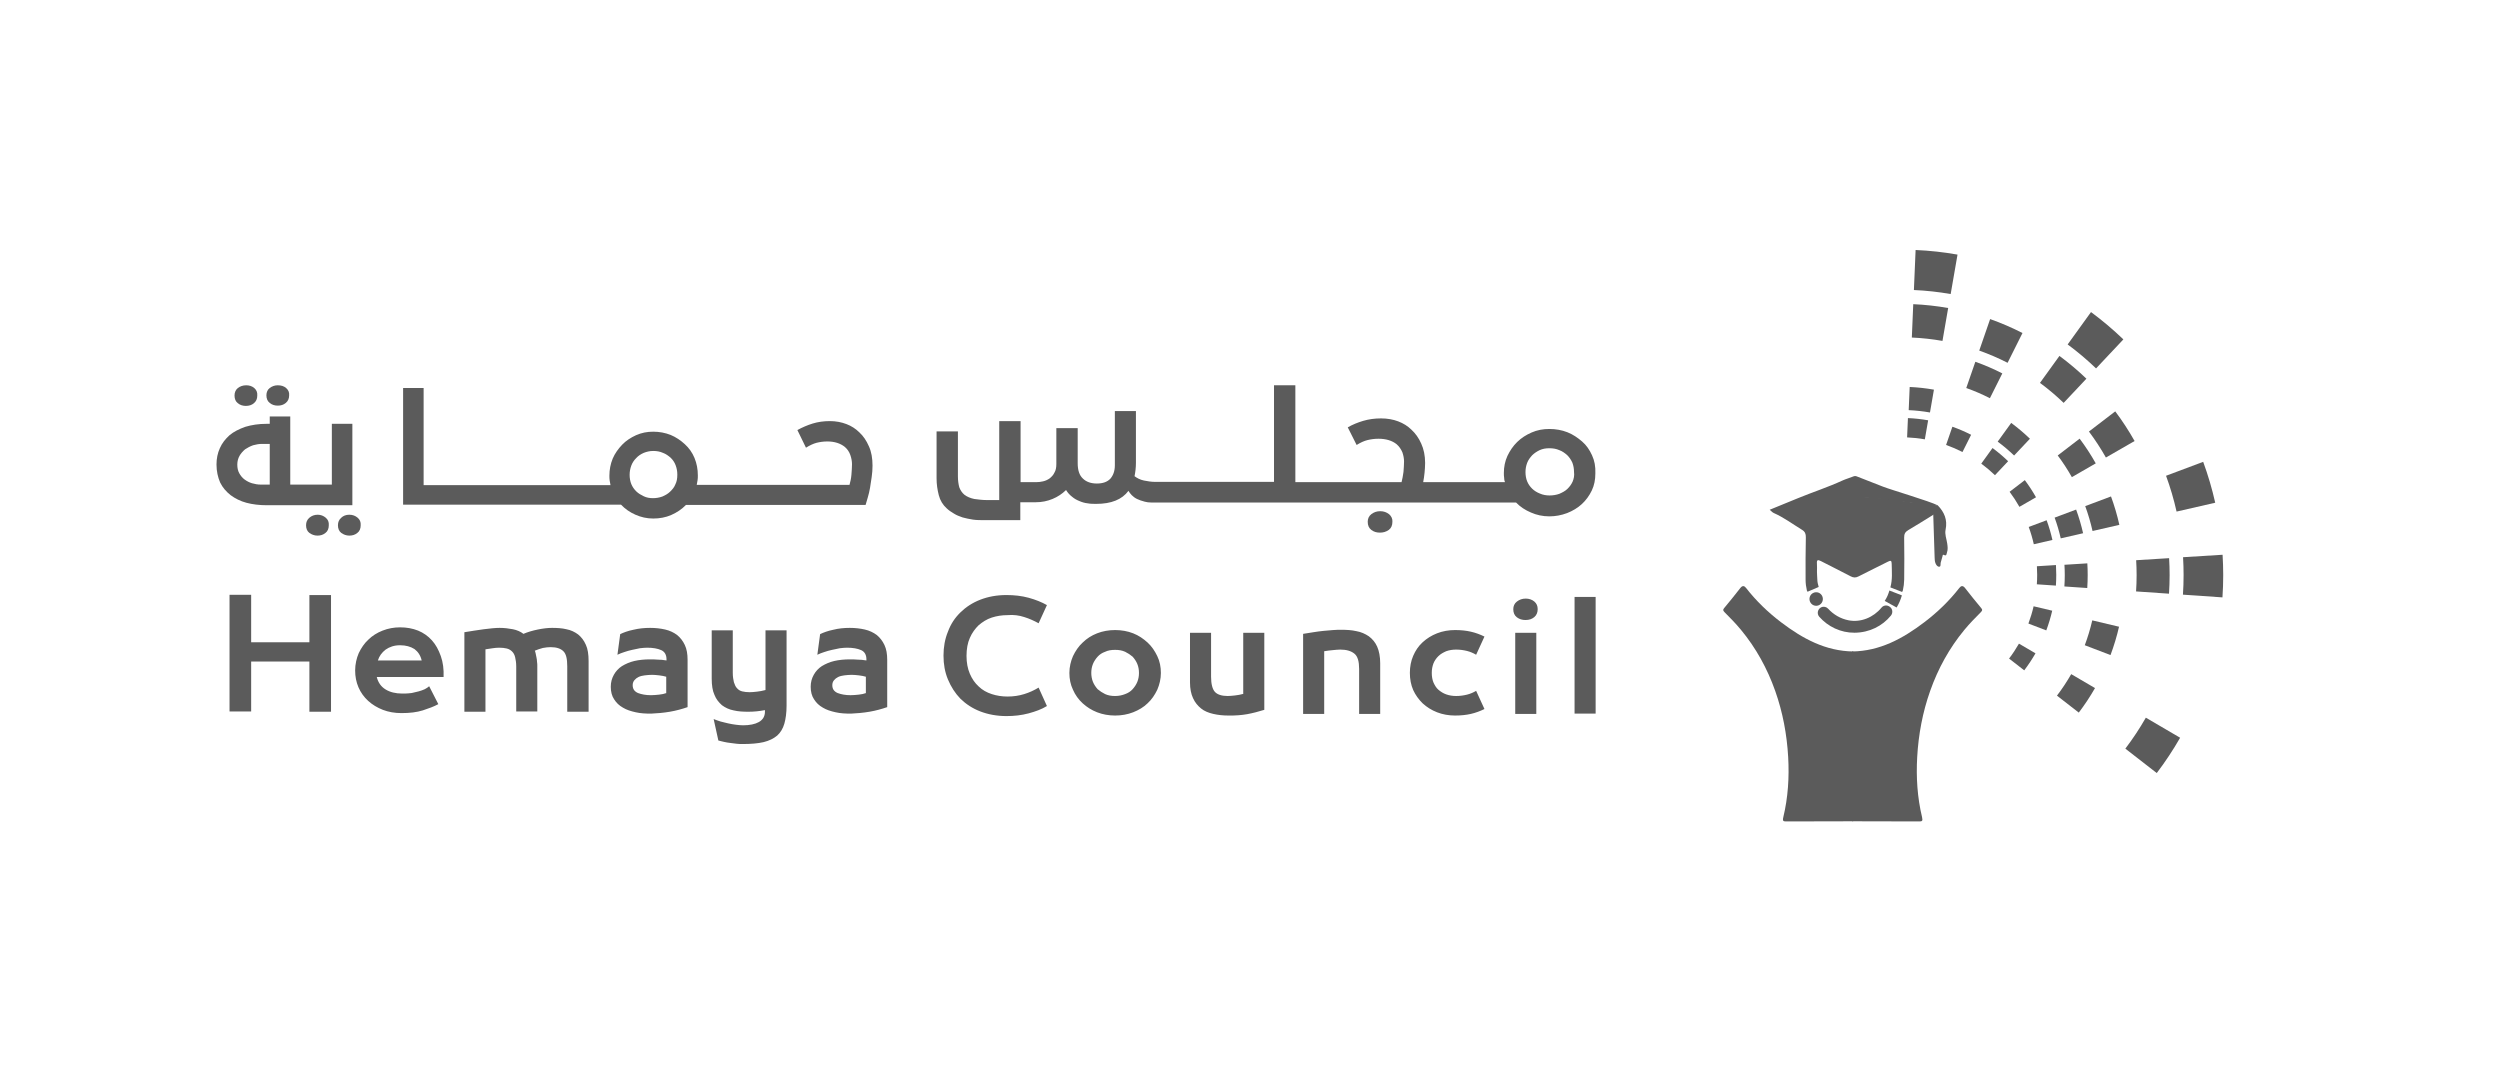 <svg width="280" height="120" viewBox="0 0 280 120" fill="none" xmlns="http://www.w3.org/2000/svg">
<path d="M216.707 57.287L208.965 58.212H206.584L205.656 56.596L206.528 55.51L211.637 55.863L213.596 56.197L217.029 56.596" fill="#5B5B5B"/>
<path d="M227.786 60.955L229.872 60.475C229.705 59.728 229.486 58.984 229.222 58.267L227.216 59.02C227.448 59.649 227.64 60.3 227.786 60.955Z" fill="#5B5B5B"/>
<path d="M217.962 49.835C218.588 50.057 219.205 50.323 219.798 50.626L220.766 48.696C220.087 48.35 219.383 48.046 218.667 47.792L217.962 49.835Z" fill="#5B5B5B"/>
<path d="M225.076 55.08C225.476 55.616 225.847 56.184 226.174 56.766L228.033 55.695C227.659 55.031 227.238 54.384 226.78 53.774L225.076 55.08Z" fill="#5B5B5B"/>
<path d="M225.016 73.76L226.713 75.079C227.174 74.474 227.596 73.832 227.975 73.172L226.123 72.088C225.792 72.667 225.42 73.23 225.016 73.76Z" fill="#5B5B5B"/>
<path d="M215.952 47.074C215.207 46.943 214.446 46.858 213.688 46.826L213.596 48.988C214.262 49.017 214.929 49.089 215.582 49.206L215.952 47.074Z" fill="#5B5B5B"/>
<path d="M221.902 51.927C222.438 52.324 222.955 52.759 223.435 53.222L224.91 51.657C224.361 51.129 223.775 50.631 223.162 50.179L221.902 51.927Z" fill="#5B5B5B"/>
<path d="M227.182 69.838L229.183 70.604C229.451 69.888 229.675 69.144 229.848 68.398L227.765 67.904C227.613 68.56 227.415 69.211 227.182 69.838Z" fill="#5B5B5B"/>
<path d="M228.133 63.419C228.153 63.737 228.163 64.061 228.163 64.381C228.163 64.735 228.15 65.093 228.126 65.442L230.261 65.588C230.287 65.19 230.301 64.783 230.301 64.379C230.301 64.015 230.29 63.647 230.268 63.286L228.133 63.419Z" fill="#5B5B5B"/>
<path d="M216.6 43.641C215.709 43.482 214.794 43.382 213.885 43.341L213.774 45.936C214.573 45.971 215.374 46.059 216.157 46.198L216.6 43.641Z" fill="#5B5B5B"/>
<path d="M223.741 49.463C224.384 49.939 225.003 50.462 225.58 51.018L227.352 49.138C226.692 48.505 225.987 47.908 225.255 47.366L223.741 49.463Z" fill="#5B5B5B"/>
<path d="M233.773 65.858C233.805 65.38 233.821 64.891 233.821 64.409C233.821 63.969 233.808 63.529 233.781 63.096L231.218 63.255C231.242 63.635 231.254 64.025 231.254 64.409C231.254 64.834 231.239 65.262 231.211 65.683L233.773 65.858Z" fill="#5B5B5B"/>
<path d="M230.118 57.975C230.396 58.73 230.626 59.511 230.802 60.297L233.306 59.722C233.104 58.825 232.842 57.933 232.526 57.072L230.118 57.975Z" fill="#5B5B5B"/>
<path d="M233.545 56.686C233.877 57.592 234.153 58.53 234.364 59.473L237.368 58.783C237.127 57.706 236.812 56.637 236.432 55.602L233.545 56.686Z" fill="#5B5B5B"/>
<path d="M232.919 49.129L230.465 51.013C231.044 51.784 231.575 52.6 232.048 53.439L234.725 51.897C234.187 50.941 233.579 50.009 232.919 49.129Z" fill="#5B5B5B"/>
<path d="M224.259 41.82C223.285 41.32 222.268 40.882 221.239 40.518L220.221 43.459C221.124 43.777 222.014 44.162 222.868 44.599L224.259 41.82Z" fill="#5B5B5B"/>
<path d="M233.495 72.265L236.377 73.368C236.764 72.336 237.085 71.267 237.333 70.193L234.334 69.482C234.116 70.424 233.834 71.36 233.495 72.265Z" fill="#5B5B5B"/>
<path d="M230.38 77.912L232.824 79.811C233.486 78.938 234.098 78.015 234.641 77.064L231.976 75.503C231.498 76.337 230.962 77.148 230.38 77.912Z" fill="#5B5B5B"/>
<path d="M226.518 37.298C225.349 36.7 224.13 36.174 222.895 35.736L221.675 39.266C222.757 39.649 223.826 40.109 224.85 40.634L226.518 37.298Z" fill="#5B5B5B"/>
<path d="M218.195 34.498C216.91 34.27 215.594 34.125 214.284 34.068L214.125 37.805C215.276 37.856 216.431 37.981 217.557 38.182L218.195 34.498Z" fill="#5B5B5B"/>
<path d="M239.074 49.394C238.426 48.244 237.698 47.128 236.907 46.073L233.96 48.332C234.654 49.258 235.294 50.239 235.861 51.244L239.074 49.394Z" fill="#5B5B5B"/>
<path d="M233.677 42.414C232.729 41.502 231.714 40.644 230.656 39.863L228.477 42.883C229.404 43.567 230.294 44.32 231.128 45.122L233.677 42.414Z" fill="#5B5B5B"/>
<path d="M242.927 66.493C242.974 65.802 242.997 65.099 242.997 64.406C242.997 63.776 242.978 63.14 242.94 62.514L239.25 62.743C239.283 63.294 239.301 63.852 239.301 64.406C239.301 65.015 239.28 65.633 239.24 66.24L242.927 66.493Z" fill="#5B5B5B"/>
<path d="M248.104 56.305C247.756 54.755 247.302 53.214 246.756 51.725L242.597 53.286C243.076 54.591 243.473 55.94 243.776 57.297L248.104 56.305Z" fill="#5B5B5B"/>
<path d="M237.817 38.013C236.68 36.917 235.459 35.888 234.193 34.952L231.577 38.578C232.69 39.398 233.759 40.302 234.757 41.263L237.817 38.013Z" fill="#5B5B5B"/>
<path d="M248.93 62.133L244.502 62.407C244.542 63.066 244.562 63.737 244.562 64.4C244.562 65.134 244.538 65.874 244.49 66.602L248.915 66.907C248.972 66.078 249 65.235 249 64.4C248.998 63.646 248.974 62.883 248.93 62.133Z" fill="#5B5B5B"/>
<path d="M238.039 83.848L241.557 86.582C242.511 85.326 243.39 83.995 244.174 82.628L240.334 80.379C239.647 81.581 238.876 82.746 238.039 83.848Z" fill="#5B5B5B"/>
<path d="M219.242 28.515C217.699 28.241 216.121 28.068 214.548 28L214.357 32.483C215.737 32.543 217.122 32.695 218.475 32.934L219.242 28.515Z" fill="#5B5B5B"/>
<path d="M207.576 72.964C204.46 72.93 201.88 71.516 199.48 69.692C198.016 68.58 196.692 67.308 195.553 65.844C195.359 65.595 195.151 65.557 194.913 65.864C194.333 66.619 193.725 67.354 193.118 68.09C192.972 68.267 192.943 68.36 193.139 68.556C193.782 69.198 194.419 69.851 194.998 70.552C196.679 72.588 197.935 74.874 198.82 77.374C199.67 79.776 200.132 82.256 200.276 84.794C200.404 87.058 200.262 89.313 199.731 91.521C199.62 91.987 199.746 92.001 200.097 92C202.58 91.992 205.065 91.987 207.55 91.983C207.549 86.067 207.547 80.153 207.548 74.238C207.548 73.813 207.566 73.389 207.576 72.964Z" fill="#5B5B5B"/>
<path d="M207.426 72.964C210.542 72.93 213.121 71.516 215.522 69.692C216.986 68.58 218.311 67.308 219.449 65.844C219.642 65.595 219.851 65.557 220.089 65.864C220.669 66.619 221.277 67.354 221.884 68.09C222.03 68.267 222.059 68.36 221.863 68.556C221.22 69.198 220.583 69.851 220.004 70.552C218.323 72.588 217.066 74.874 216.182 77.374C215.331 79.776 214.869 82.256 214.726 84.794C214.598 87.058 214.74 89.313 215.27 91.522C215.381 91.987 215.256 92.001 214.906 92C212.421 91.992 209.936 91.987 207.451 91.983C207.453 86.067 207.456 80.153 207.454 74.238C207.454 73.813 207.436 73.389 207.426 72.964Z" fill="#5B5B5B"/>
<path d="M216.315 57.18C216.616 57.221 216.518 57.463 216.524 57.633C216.578 59.238 216.621 60.842 216.678 62.444C216.684 62.655 216.695 62.877 216.769 63.07C216.843 63.259 216.991 63.497 217.203 63.471C217.405 63.447 217.316 63.18 217.358 63.021C217.42 62.78 217.494 62.541 217.56 62.3C217.581 62.213 217.569 62.075 217.716 62.151C218.032 62.313 217.998 62.06 218.059 61.887C218.183 61.543 218.136 61.206 218.086 60.858C218.012 60.346 217.796 59.844 217.907 59.315C218.136 58.231 217.766 57.356 217.026 56.597C216.766 56.761 216.407 56.804 216.315 57.18Z" fill="#5B5B5B"/>
<path d="M203.412 67.849C203.361 67.849 203.313 67.844 203.264 67.833C203.216 67.825 203.169 67.809 203.125 67.791C203.079 67.771 203.034 67.749 202.994 67.721C202.954 67.694 202.914 67.662 202.88 67.625C202.741 67.484 202.66 67.288 202.66 67.089C202.66 66.889 202.739 66.693 202.88 66.551C203.055 66.375 203.314 66.295 203.556 66.344C203.604 66.353 203.652 66.368 203.697 66.386C203.741 66.406 203.786 66.428 203.826 66.457C203.867 66.485 203.906 66.516 203.94 66.551C203.975 66.588 204.007 66.626 204.034 66.666C204.061 66.709 204.085 66.752 204.103 66.799C204.123 66.844 204.138 66.892 204.146 66.939C204.157 66.99 204.162 67.038 204.162 67.089C204.162 67.138 204.157 67.187 204.146 67.236C204.138 67.286 204.123 67.332 204.103 67.379C204.085 67.424 204.062 67.467 204.034 67.511C204.007 67.552 203.975 67.59 203.94 67.625C203.906 67.662 203.867 67.694 203.826 67.721C203.786 67.747 203.742 67.771 203.697 67.791C203.652 67.809 203.604 67.825 203.556 67.833C203.509 67.844 203.46 67.849 203.412 67.849Z" fill="#5B5B5B"/>
<path d="M215.08 56.401C213.435 56.434 211.788 56.419 210.144 56.404C209.741 56.401 209.43 56.508 209.098 56.758C208.413 57.274 207.619 57.359 206.812 57.076C206.438 56.946 206.207 56.666 206.273 56.23C206.342 55.781 206.655 55.719 207.039 55.733C207.63 55.754 208.225 55.747 208.818 55.748C210.489 55.75 215.36 56.596 217.029 56.596C216.058 56.111 211.867 54.884 210.879 54.499C209.902 54.119 208.926 53.733 207.948 53.352C207.818 53.301 207.687 53.312 207.561 53.366C207.162 53.533 206.736 53.643 206.353 53.82C204.732 54.566 203.037 55.114 201.391 55.789C200.344 56.219 199.297 56.646 198.206 57.093C198.385 57.24 198.498 57.383 198.645 57.449C199.785 57.953 200.782 58.697 201.836 59.345C202.167 59.547 202.261 59.802 202.254 60.182C202.226 61.77 202.211 63.356 202.226 64.942C202.228 65.349 202.28 65.744 202.369 66.127C202.392 66.223 202.416 66.182 202.444 66.276L203.693 65.74C203.601 65.412 203.545 65.207 203.537 64.856C203.53 64.586 203.5 64.316 203.5 64.046C203.5 63.736 203.521 63.426 203.496 63.119C203.46 62.693 203.605 62.669 203.943 62.843C205.045 63.416 206.164 63.958 207.262 64.541C207.582 64.711 207.832 64.727 208.161 64.555C209.246 63.989 210.354 63.47 211.441 62.911C211.768 62.742 211.863 62.779 211.869 63.161C211.884 64.092 211.97 64.886 211.722 65.788L213.038 66.3C213.068 66.199 213.096 66.231 213.12 66.127C213.21 65.736 213.261 65.33 213.269 64.911C213.293 63.343 213.288 61.774 213.266 60.207C213.26 59.812 213.378 59.577 213.719 59.376C214.695 58.804 215.651 58.196 216.614 57.603C216.706 57.228 217.065 57.184 217.326 57.019C216.624 56.645 215.903 56.385 215.08 56.401Z" fill="#5B5B5B"/>
<path d="M207.039 69.474C206.137 69.297 205.344 68.827 204.755 68.179C204.562 67.967 204.26 67.896 203.997 68.009C203.58 68.189 203.455 68.732 203.756 69.075C204.729 70.178 206.146 70.874 207.704 70.865C209.381 70.853 210.828 70.113 211.783 68.945C212.05 68.617 211.963 68.124 211.596 67.919L211.562 67.901C211.286 67.744 210.935 67.805 210.732 68.051C209.826 69.155 208.402 69.743 207.039 69.474Z" fill="#5B5B5B"/>
<path d="M211.089 67.303L211.116 67.261C211.227 67.085 211.325 66.905 211.405 66.722C211.451 66.619 211.493 66.509 211.534 66.387C211.557 66.319 211.577 66.253 211.595 66.186L211.608 66.136L213.01 66.683L212.999 66.723C212.867 67.174 212.68 67.604 212.443 68.004L212.421 68.042L211.089 67.303Z" fill="#5B5B5B"/>
<g clip-path="url(#clip0_7121_97731)">
<path d="M178.711 66.858H176.351V79.927H178.711V66.858ZM171.849 69.107C172.097 68.895 172.221 68.591 172.221 68.226C172.221 67.861 172.097 67.588 171.849 67.375C171.6 67.162 171.258 67.041 170.886 67.041C170.482 67.041 170.172 67.162 169.892 67.375C169.613 67.588 169.488 67.892 169.488 68.226C169.488 68.621 169.613 68.925 169.892 69.138C170.172 69.35 170.482 69.442 170.855 69.442C171.29 69.442 171.6 69.32 171.849 69.107ZM169.706 79.958H172.066V70.87H169.706V79.958ZM159.334 78.772C159.8 79.198 160.327 79.532 160.949 79.775C161.57 80.018 162.253 80.14 162.967 80.14C163.619 80.14 164.209 80.079 164.737 79.958C165.265 79.836 165.762 79.654 166.259 79.41L165.327 77.374C165.017 77.557 164.675 77.709 164.302 77.8C163.93 77.891 163.526 77.952 163.091 77.952C162.688 77.952 162.315 77.891 161.973 77.769C161.632 77.648 161.352 77.465 161.104 77.253C160.855 77.04 160.7 76.766 160.545 76.432C160.421 76.128 160.359 75.763 160.359 75.368C160.359 74.973 160.421 74.639 160.545 74.305C160.669 74.001 160.855 73.727 161.104 73.484C161.352 73.241 161.632 73.089 161.973 72.937C162.315 72.815 162.688 72.754 163.091 72.754C163.526 72.754 163.93 72.815 164.302 72.906C164.675 72.998 165.017 73.15 165.327 73.332L166.259 71.296C165.762 71.052 165.265 70.87 164.737 70.749C164.209 70.627 163.619 70.566 162.967 70.566C162.253 70.566 161.57 70.688 160.949 70.931C160.327 71.174 159.8 71.508 159.334 71.934C158.868 72.359 158.526 72.876 158.278 73.454C158.029 74.031 157.905 74.669 157.905 75.368C157.905 76.067 158.029 76.706 158.278 77.283C158.526 77.83 158.899 78.347 159.334 78.772ZM145.949 79.958H148.31V72.937C148.651 72.876 148.962 72.846 149.272 72.815C149.583 72.785 149.862 72.754 150.111 72.754C150.794 72.754 151.322 72.906 151.694 73.21C152.067 73.514 152.222 74.092 152.222 74.912V79.958H154.582V74.274C154.582 73.545 154.458 72.906 154.241 72.42C154.023 71.934 153.713 71.569 153.309 71.265C152.906 70.992 152.44 70.779 151.912 70.688C151.384 70.566 150.825 70.536 150.204 70.536C149.955 70.536 149.645 70.536 149.303 70.566C148.962 70.597 148.62 70.627 148.247 70.657C147.875 70.688 147.502 70.749 147.098 70.809C146.695 70.87 146.322 70.931 145.949 70.992V79.958ZM139.273 77.709C138.931 77.8 138.621 77.861 138.31 77.891C138.031 77.921 137.751 77.952 137.503 77.952C136.851 77.952 136.354 77.8 136.074 77.496C135.795 77.192 135.64 76.614 135.64 75.794V70.87H133.279V76.432C133.279 77.131 133.404 77.739 133.621 78.195C133.838 78.681 134.149 79.046 134.522 79.35C134.894 79.654 135.36 79.836 135.888 79.958C136.416 80.079 136.975 80.14 137.565 80.14C137.969 80.14 138.341 80.14 138.683 80.11C139.024 80.079 139.366 80.049 139.677 79.988C139.987 79.927 140.298 79.866 140.639 79.775C140.95 79.684 141.291 79.593 141.602 79.502V70.87H139.242V77.709H139.273ZM122.938 77.192C122.721 76.949 122.535 76.675 122.41 76.371C122.286 76.067 122.224 75.703 122.224 75.368C122.224 75.004 122.286 74.669 122.41 74.365C122.535 74.061 122.721 73.788 122.938 73.545C123.156 73.302 123.435 73.119 123.777 72.998C124.087 72.846 124.46 72.785 124.895 72.785C125.33 72.785 125.671 72.846 126.013 72.998C126.323 73.15 126.603 73.332 126.851 73.545C127.069 73.788 127.255 74.061 127.379 74.365C127.503 74.669 127.565 75.004 127.565 75.368C127.565 75.733 127.503 76.067 127.379 76.371C127.255 76.675 127.069 76.949 126.851 77.192C126.634 77.435 126.354 77.617 126.013 77.739C125.702 77.861 125.33 77.952 124.895 77.952C124.46 77.952 124.118 77.891 123.777 77.739C123.466 77.587 123.187 77.405 122.938 77.192ZM128.528 78.772C128.994 78.347 129.336 77.83 129.615 77.253C129.863 76.675 130.019 76.037 130.019 75.368C130.019 74.7 129.895 74.061 129.615 73.484C129.336 72.906 128.994 72.39 128.528 71.964C128.062 71.539 127.534 71.174 126.913 70.931C126.292 70.688 125.609 70.566 124.895 70.566C124.181 70.566 123.497 70.688 122.876 70.931C122.255 71.174 121.727 71.508 121.261 71.964C120.796 72.39 120.454 72.906 120.175 73.484C119.926 74.061 119.771 74.7 119.771 75.368C119.771 76.037 119.895 76.675 120.175 77.253C120.423 77.83 120.796 78.347 121.261 78.772C121.727 79.198 122.255 79.532 122.876 79.775C123.497 80.018 124.181 80.14 124.895 80.14C125.609 80.14 126.292 80.018 126.913 79.775C127.534 79.532 128.093 79.198 128.528 78.772ZM114.709 69.107C115.299 69.29 115.827 69.533 116.324 69.806L117.256 67.77C116.665 67.436 115.982 67.162 115.206 66.949C114.43 66.737 113.591 66.645 112.722 66.645C111.635 66.645 110.672 66.828 109.803 67.162C108.933 67.496 108.188 67.983 107.567 68.591C106.946 69.198 106.48 69.897 106.169 70.749C105.828 71.569 105.672 72.481 105.672 73.423C105.672 74.396 105.828 75.277 106.169 76.098C106.511 76.918 106.977 77.648 107.567 78.256C108.188 78.863 108.933 79.35 109.803 79.684C110.672 80.018 111.666 80.201 112.722 80.201C113.591 80.201 114.399 80.11 115.206 79.897C115.982 79.684 116.665 79.441 117.256 79.076L116.324 77.01C115.827 77.313 115.299 77.557 114.709 77.739C114.119 77.921 113.498 78.012 112.846 78.012C112.225 78.012 111.635 77.921 111.076 77.739C110.517 77.557 110.02 77.283 109.616 76.888C109.181 76.493 108.871 76.037 108.622 75.459C108.374 74.882 108.25 74.213 108.25 73.454C108.25 72.694 108.374 71.995 108.622 71.448C108.871 70.87 109.213 70.414 109.616 70.019C110.051 69.654 110.517 69.35 111.076 69.168C111.635 68.986 112.225 68.895 112.846 68.895C113.529 68.834 114.15 68.925 114.709 69.107Z" fill="#5B5B5B"/>
<path d="M97.381 79.715C98.095 79.593 98.747 79.411 99.368 79.198V73.909C99.368 73.241 99.275 72.694 99.058 72.238C98.84 71.782 98.561 71.417 98.188 71.113C97.816 70.84 97.381 70.627 96.853 70.505C96.325 70.384 95.766 70.323 95.176 70.323C94.524 70.323 93.903 70.384 93.313 70.536C92.723 70.657 92.226 70.84 91.853 71.022L91.543 73.332C91.791 73.21 92.039 73.119 92.319 73.028C92.598 72.937 92.878 72.846 93.188 72.785C93.499 72.724 93.778 72.663 94.058 72.603C94.337 72.572 94.617 72.542 94.865 72.542C95.517 72.542 96.045 72.633 96.449 72.815C96.853 72.998 97.039 73.362 97.039 73.849V73.97C96.666 73.909 96.356 73.879 96.045 73.879C95.735 73.849 95.455 73.849 95.207 73.849C94.555 73.849 93.965 73.909 93.437 74.031C92.909 74.153 92.443 74.365 92.039 74.609C91.667 74.852 91.356 75.186 91.139 75.581C90.921 75.976 90.797 76.402 90.797 76.918C90.797 77.466 90.921 77.952 91.17 78.317C91.418 78.712 91.729 79.016 92.164 79.259C92.567 79.502 93.033 79.654 93.592 79.775C94.12 79.897 94.71 79.927 95.3 79.927C95.952 79.897 96.666 79.836 97.381 79.715ZM97.008 77.618C96.76 77.709 96.48 77.769 96.17 77.8C95.859 77.83 95.58 77.861 95.269 77.861C94.679 77.861 94.213 77.769 93.809 77.618C93.406 77.435 93.219 77.162 93.219 76.736C93.219 76.523 93.282 76.341 93.406 76.189C93.53 76.037 93.685 75.915 93.872 75.824C94.058 75.733 94.306 75.672 94.555 75.642C94.803 75.612 95.114 75.581 95.393 75.581C95.642 75.581 95.921 75.612 96.201 75.642C96.48 75.672 96.76 75.733 96.977 75.794V77.618H97.008ZM80.456 82.936C80.643 82.997 80.86 83.027 81.077 83.088C81.326 83.149 81.543 83.179 81.792 83.21C82.04 83.24 82.288 83.27 82.506 83.301C82.754 83.331 82.941 83.331 83.158 83.331C84.09 83.331 84.866 83.27 85.518 83.119C86.139 82.967 86.636 82.724 87.04 82.389C87.412 82.055 87.692 81.599 87.847 81.052C88.002 80.505 88.096 79.836 88.096 79.016V70.597H85.736V77.283C85.394 77.374 85.083 77.435 84.773 77.466C84.493 77.496 84.214 77.526 83.965 77.526C83.655 77.526 83.375 77.496 83.127 77.435C82.879 77.374 82.692 77.253 82.537 77.07C82.382 76.918 82.288 76.675 82.195 76.402C82.133 76.128 82.071 75.794 82.071 75.368V70.597H79.711V76.007C79.711 76.736 79.804 77.374 80.022 77.83C80.208 78.317 80.518 78.681 80.86 78.985C81.233 79.259 81.667 79.471 82.164 79.563C82.661 79.684 83.22 79.715 83.81 79.715C84.431 79.715 85.052 79.654 85.673 79.532V79.715C85.673 79.988 85.611 80.201 85.487 80.414C85.363 80.596 85.207 80.748 84.99 80.87C84.773 80.991 84.524 81.082 84.214 81.143C83.903 81.204 83.593 81.234 83.22 81.234C82.972 81.234 82.723 81.204 82.444 81.173C82.164 81.143 81.854 81.082 81.574 81.022C81.264 80.961 80.984 80.87 80.705 80.809C80.425 80.718 80.146 80.626 79.928 80.535L80.456 82.936ZM75.022 79.715C75.736 79.593 76.388 79.411 77.009 79.198V73.909C77.009 73.241 76.916 72.694 76.699 72.238C76.481 71.782 76.202 71.417 75.829 71.113C75.457 70.84 75.022 70.627 74.494 70.505C73.966 70.384 73.407 70.323 72.817 70.323C72.165 70.323 71.544 70.384 70.923 70.536C70.333 70.657 69.836 70.84 69.463 71.022L69.153 73.332C69.401 73.21 69.65 73.119 69.929 73.028C70.208 72.937 70.488 72.846 70.799 72.785C71.109 72.724 71.388 72.663 71.668 72.603C71.948 72.572 72.227 72.542 72.475 72.542C73.127 72.542 73.655 72.633 74.059 72.815C74.463 72.998 74.649 73.362 74.649 73.849V73.97C74.276 73.909 73.966 73.879 73.655 73.879C73.345 73.849 73.065 73.849 72.817 73.849C72.165 73.849 71.575 73.909 71.047 74.031C70.519 74.153 70.053 74.365 69.65 74.609C69.277 74.852 68.966 75.186 68.749 75.581C68.531 75.976 68.407 76.402 68.407 76.918C68.407 77.466 68.531 77.952 68.78 78.317C69.028 78.712 69.339 79.016 69.774 79.259C70.177 79.502 70.643 79.654 71.202 79.775C71.73 79.897 72.32 79.927 72.91 79.927C73.593 79.897 74.308 79.836 75.022 79.715ZM74.649 77.618C74.401 77.709 74.121 77.769 73.811 77.8C73.5 77.83 73.221 77.861 72.91 77.861C72.32 77.861 71.854 77.769 71.451 77.618C71.047 77.435 70.861 77.162 70.861 76.736C70.861 76.523 70.923 76.341 71.047 76.189C71.171 76.037 71.326 75.915 71.513 75.824C71.699 75.733 71.948 75.672 72.196 75.642C72.444 75.612 72.755 75.581 73.034 75.581C73.283 75.581 73.562 75.612 73.842 75.642C74.121 75.672 74.401 75.733 74.618 75.794V77.618H74.649ZM63.563 79.715H65.923V74.031C65.923 73.302 65.83 72.663 65.612 72.207C65.395 71.721 65.116 71.356 64.743 71.053C64.37 70.779 63.935 70.566 63.439 70.475C62.942 70.354 62.383 70.323 61.824 70.323C61.358 70.323 60.83 70.384 60.24 70.505C59.65 70.627 59.122 70.779 58.625 70.992C58.315 70.749 57.911 70.566 57.445 70.475C56.979 70.384 56.483 70.323 55.955 70.323C55.489 70.323 54.899 70.384 54.185 70.475C53.501 70.566 52.756 70.688 52.011 70.809V79.715H54.371V72.724L55.178 72.603C55.396 72.572 55.644 72.542 55.892 72.542C56.234 72.542 56.514 72.572 56.762 72.633C57.011 72.694 57.197 72.815 57.352 72.967C57.507 73.119 57.632 73.332 57.694 73.606C57.756 73.879 57.818 74.213 57.818 74.639V79.684H60.178V74.578C60.178 74.457 60.178 74.305 60.147 74.122C60.147 73.97 60.116 73.788 60.085 73.636C60.054 73.484 60.023 73.332 59.992 73.18C59.961 73.028 59.93 72.937 59.898 72.876C60.178 72.755 60.489 72.663 60.799 72.572C61.11 72.511 61.42 72.481 61.669 72.481C62.321 72.481 62.786 72.633 63.097 72.937C63.408 73.241 63.532 73.788 63.532 74.639V79.715H63.563ZM47.228 73.97H42.322C42.477 73.484 42.757 73.089 43.191 72.755C43.626 72.451 44.154 72.268 44.806 72.268C45.458 72.268 45.986 72.42 46.421 72.694C46.825 72.998 47.104 73.423 47.228 73.97ZM45.055 77.678C44.309 77.678 43.688 77.526 43.191 77.222C42.695 76.918 42.353 76.463 42.198 75.824H49.682C49.713 74.943 49.62 74.183 49.371 73.484C49.123 72.785 48.812 72.207 48.377 71.721C47.943 71.235 47.415 70.87 46.825 70.627C46.204 70.384 45.551 70.262 44.806 70.262C44.123 70.262 43.471 70.384 42.85 70.627C42.229 70.87 41.701 71.205 41.266 71.63C40.8 72.056 40.459 72.572 40.179 73.15C39.931 73.727 39.776 74.396 39.776 75.095C39.776 75.763 39.9 76.402 40.148 76.979C40.397 77.557 40.769 78.073 41.235 78.499C41.701 78.924 42.26 79.259 42.881 79.502C43.502 79.745 44.216 79.867 44.962 79.867C45.893 79.867 46.669 79.775 47.353 79.563C48.005 79.35 48.595 79.137 49.092 78.864L48.067 76.858C47.943 76.979 47.787 77.07 47.57 77.192C47.353 77.283 47.135 77.374 46.887 77.435C46.638 77.496 46.359 77.557 46.111 77.618C45.831 77.648 45.583 77.678 45.334 77.678H45.055ZM28.13 79.715V74.092H34.652V79.715H37.074V66.646H34.652V71.934H28.13V66.615H25.708V79.684H28.13V79.715Z" fill="#5B5B5B"/>
<path d="M32.043 43.456C31.795 43.243 31.484 43.152 31.111 43.152C30.739 43.152 30.459 43.273 30.211 43.456C29.962 43.638 29.838 43.942 29.838 44.276C29.838 44.641 29.962 44.945 30.211 45.127C30.459 45.34 30.77 45.431 31.111 45.431C31.453 45.431 31.764 45.34 32.012 45.127C32.261 44.915 32.385 44.641 32.385 44.276C32.416 43.942 32.292 43.669 32.043 43.456ZM28.472 43.456C28.224 43.243 27.913 43.152 27.571 43.152C27.199 43.152 26.888 43.273 26.64 43.456C26.391 43.669 26.267 43.942 26.267 44.307C26.267 44.672 26.391 44.975 26.64 45.158C26.888 45.37 27.199 45.462 27.54 45.462C27.882 45.462 28.192 45.37 28.441 45.158C28.689 44.945 28.814 44.672 28.814 44.307C28.845 43.942 28.72 43.669 28.472 43.456ZM36.484 57.984C36.235 57.771 35.925 57.649 35.583 57.649C35.211 57.649 34.9 57.771 34.652 57.984C34.403 58.196 34.279 58.47 34.279 58.835C34.279 59.199 34.403 59.503 34.652 59.686C34.9 59.868 35.211 59.989 35.552 59.989C35.894 59.989 36.204 59.898 36.453 59.686C36.701 59.503 36.825 59.199 36.825 58.835C36.856 58.47 36.732 58.196 36.484 57.984ZM40.055 57.984C39.807 57.771 39.496 57.649 39.123 57.649C38.751 57.649 38.44 57.771 38.223 57.984C37.974 58.196 37.85 58.47 37.85 58.835C37.85 59.199 37.974 59.503 38.223 59.686C38.471 59.868 38.782 59.989 39.123 59.989C39.465 59.989 39.776 59.898 40.024 59.686C40.273 59.503 40.397 59.199 40.397 58.835C40.428 58.47 40.303 58.196 40.055 57.984Z" fill="#5B5B5B"/>
<path d="M37.167 47.468V54.276H32.509V46.647H30.211V47.468H29.869C28.969 47.468 28.192 47.589 27.478 47.802C26.795 48.045 26.174 48.349 25.708 48.744C25.242 49.17 24.87 49.626 24.621 50.203C24.373 50.75 24.248 51.358 24.248 52.026C24.248 52.786 24.404 53.455 24.652 54.032C24.932 54.61 25.335 55.066 25.832 55.461C26.329 55.826 26.919 56.13 27.602 56.312C28.286 56.494 29.062 56.585 29.869 56.585H39.465V47.468H37.167ZM30.211 54.276H29.217C28.876 54.276 28.534 54.215 28.224 54.124C27.913 54.032 27.633 53.88 27.385 53.698C27.137 53.516 26.95 53.273 26.795 52.999C26.64 52.726 26.578 52.391 26.578 52.026C26.578 51.662 26.671 51.328 26.826 51.054C26.981 50.78 27.199 50.537 27.447 50.325C27.727 50.142 28.006 49.99 28.348 49.869C28.689 49.777 29 49.717 29.341 49.717H30.211V54.276Z" fill="#5B5B5B"/>
<path d="M97.319 49.99C97.039 49.352 96.698 48.835 96.232 48.41C95.828 48.014 95.362 47.711 94.803 47.498C94.244 47.285 93.623 47.163 92.94 47.163C92.257 47.163 91.605 47.255 91.015 47.437C90.425 47.619 89.866 47.862 89.307 48.166L90.269 50.142C90.704 49.868 91.108 49.686 91.45 49.595C91.822 49.504 92.226 49.443 92.661 49.443C93.468 49.443 94.12 49.656 94.617 50.051C94.897 50.294 95.114 50.598 95.238 50.963C95.362 51.327 95.424 51.662 95.424 51.996C95.424 52.33 95.393 52.725 95.362 53.151C95.331 53.576 95.238 53.971 95.145 54.306H78.034C78.065 54.154 78.096 53.971 78.127 53.789C78.158 53.607 78.158 53.455 78.158 53.242C78.158 52.543 78.034 51.905 77.786 51.297C77.537 50.689 77.165 50.172 76.699 49.747C76.233 49.321 75.705 48.957 75.115 48.714C74.494 48.47 73.842 48.349 73.159 48.349C72.475 48.349 71.854 48.47 71.233 48.744C70.643 49.017 70.115 49.352 69.681 49.808C69.246 50.264 68.873 50.78 68.625 51.358C68.376 51.966 68.252 52.604 68.252 53.273C68.252 53.455 68.252 53.637 68.283 53.819C68.314 54.002 68.345 54.154 68.376 54.336H47.446V43.456H45.148V56.525H69.556C70.022 57.011 70.55 57.376 71.171 57.649C71.792 57.923 72.444 58.075 73.159 58.075C73.873 58.075 74.556 57.953 75.177 57.679C75.798 57.406 76.357 57.041 76.823 56.555H96.946C97.008 56.312 97.101 56.038 97.195 55.704C97.288 55.37 97.381 55.035 97.443 54.64C97.505 54.245 97.567 53.85 97.629 53.424C97.691 52.999 97.722 52.573 97.722 52.148C97.722 51.327 97.598 50.598 97.319 49.99ZM75.643 54.245C75.519 54.579 75.301 54.822 75.053 55.066C74.805 55.309 74.525 55.461 74.183 55.613C73.842 55.734 73.5 55.795 73.128 55.795C72.755 55.795 72.413 55.734 72.103 55.582C71.792 55.43 71.513 55.278 71.264 55.035C71.016 54.792 70.83 54.519 70.705 54.215C70.581 53.911 70.519 53.546 70.519 53.181C70.519 52.817 70.581 52.482 70.705 52.148C70.83 51.814 71.016 51.54 71.264 51.297C71.482 51.054 71.761 50.871 72.103 50.719C72.413 50.598 72.755 50.507 73.159 50.507C73.562 50.507 73.904 50.568 74.246 50.719C74.587 50.841 74.867 51.054 75.115 51.267C75.364 51.51 75.55 51.783 75.674 52.117C75.798 52.452 75.86 52.786 75.86 53.151C75.86 53.607 75.798 53.941 75.643 54.245Z" fill="#5B5B5B"/>
<path d="M128.994 56.221H129.428C129.273 56.221 129.118 56.221 128.994 56.221ZM155.576 57.588C155.296 57.376 154.986 57.254 154.582 57.254C154.178 57.254 153.868 57.376 153.588 57.588C153.309 57.801 153.185 58.105 153.185 58.439C153.185 58.834 153.309 59.138 153.588 59.351C153.868 59.564 154.178 59.655 154.551 59.655C154.924 59.655 155.234 59.564 155.545 59.351C155.824 59.138 155.949 58.834 155.949 58.439C155.98 58.105 155.824 57.801 155.576 57.588Z" fill="#5B5B5B"/>
<path d="M178.308 50.993C178.028 50.385 177.687 49.869 177.19 49.443C176.693 49.018 176.165 48.653 175.544 48.41C174.923 48.167 174.24 48.045 173.525 48.045C172.811 48.045 172.159 48.167 171.538 48.44C170.917 48.714 170.389 49.048 169.923 49.504C169.457 49.96 169.116 50.477 168.836 51.054C168.557 51.662 168.433 52.3 168.433 52.969C168.433 53.151 168.433 53.334 168.464 53.516C168.464 53.698 168.495 53.85 168.557 54.002H159.396C159.458 53.668 159.52 53.303 159.551 52.938C159.582 52.574 159.613 52.239 159.613 51.844C159.613 51.024 159.458 50.294 159.178 49.686C158.899 49.048 158.526 48.531 158.061 48.106C157.657 47.711 157.16 47.407 156.601 47.194C156.042 46.981 155.39 46.86 154.676 46.86C153.961 46.86 153.309 46.951 152.688 47.133C152.067 47.316 151.477 47.559 150.949 47.863L151.943 49.838C152.378 49.565 152.781 49.382 153.154 49.291C153.527 49.2 153.93 49.139 154.396 49.139C155.235 49.139 155.918 49.352 156.415 49.747C156.694 49.99 156.912 50.294 157.067 50.659C157.191 51.024 157.253 51.358 157.253 51.692C157.253 52.027 157.222 52.422 157.191 52.847C157.129 53.273 157.067 53.668 156.974 54.002H145.08V43.152H142.689V53.972H129.429C128.994 53.972 128.559 53.911 128.124 53.82C127.69 53.729 127.348 53.546 127.069 53.334C127.162 52.878 127.224 52.361 127.224 51.814V46.039H124.864V52.118C124.864 52.756 124.677 53.242 124.367 53.607C124.025 53.972 123.528 54.154 122.845 54.154C122.193 54.154 121.665 53.972 121.293 53.607C120.889 53.242 120.702 52.665 120.702 51.875V47.954H118.311V51.966C118.311 52.361 118.249 52.695 118.094 52.938C117.97 53.212 117.783 53.394 117.566 53.577C117.349 53.729 117.1 53.85 116.821 53.911C116.572 53.972 116.293 54.002 116.044 54.002H114.305V47.164H111.914V56.008H110.548C110.051 56.008 109.554 55.947 109.119 55.886C108.685 55.795 108.312 55.643 108.001 55.4C107.753 55.187 107.567 54.914 107.442 54.58C107.349 54.245 107.287 53.82 107.287 53.364V48.319H104.896V53.577C104.896 54.245 104.989 54.853 105.144 55.461C105.3 56.069 105.61 56.555 106.014 56.92C106.262 57.163 106.542 57.345 106.852 57.528C107.132 57.71 107.473 57.832 107.815 57.953C108.157 58.044 108.56 58.136 108.964 58.196C109.368 58.257 109.834 58.257 110.362 58.257H114.274V56.251H116.013C116.665 56.251 117.287 56.13 117.877 55.886C118.467 55.643 118.963 55.309 119.398 54.883C119.585 55.187 119.802 55.431 120.081 55.643C120.33 55.856 120.609 56.008 120.92 56.13C121.199 56.251 121.51 56.342 121.82 56.373C122.131 56.434 122.473 56.434 122.783 56.434C124.46 56.434 125.671 55.947 126.385 54.975C126.479 55.127 126.603 55.309 126.758 55.461C126.913 55.613 127.1 55.765 127.348 55.886C127.596 56.008 127.876 56.099 128.218 56.19C128.435 56.251 128.683 56.282 128.963 56.282C129.087 56.282 129.242 56.282 129.398 56.282H169.799C170.265 56.768 170.824 57.133 171.476 57.406C172.097 57.68 172.78 57.832 173.525 57.832C174.209 57.832 174.861 57.71 175.513 57.467C176.134 57.224 176.693 56.889 177.159 56.464C177.625 56.038 177.997 55.522 178.277 54.944C178.556 54.367 178.68 53.729 178.68 53.029C178.711 52.239 178.587 51.601 178.308 50.993ZM176.134 53.941C175.979 54.276 175.792 54.519 175.544 54.762C175.295 55.005 174.985 55.157 174.643 55.309C174.302 55.431 173.929 55.491 173.556 55.491C173.184 55.491 172.811 55.431 172.47 55.279C172.159 55.157 171.848 54.975 171.6 54.731C171.352 54.488 171.165 54.215 171.041 53.911C170.917 53.607 170.855 53.242 170.855 52.878C170.855 52.513 170.917 52.178 171.041 51.844C171.165 51.51 171.383 51.236 171.6 50.993C171.848 50.75 172.128 50.568 172.439 50.416C172.78 50.264 173.122 50.203 173.525 50.203C173.929 50.203 174.302 50.264 174.643 50.416C174.985 50.537 175.264 50.75 175.513 50.963C175.761 51.206 175.948 51.48 176.103 51.814C176.227 52.148 176.289 52.483 176.289 52.847C176.351 53.273 176.258 53.637 176.134 53.941Z" fill="#5B5B5B"/>
</g>
<defs>
<clipPath id="clip0_7121_97731">
<rect width="155" height="41" fill="white" transform="translate(24 43)"/>
</clipPath>
</defs>
</svg>
